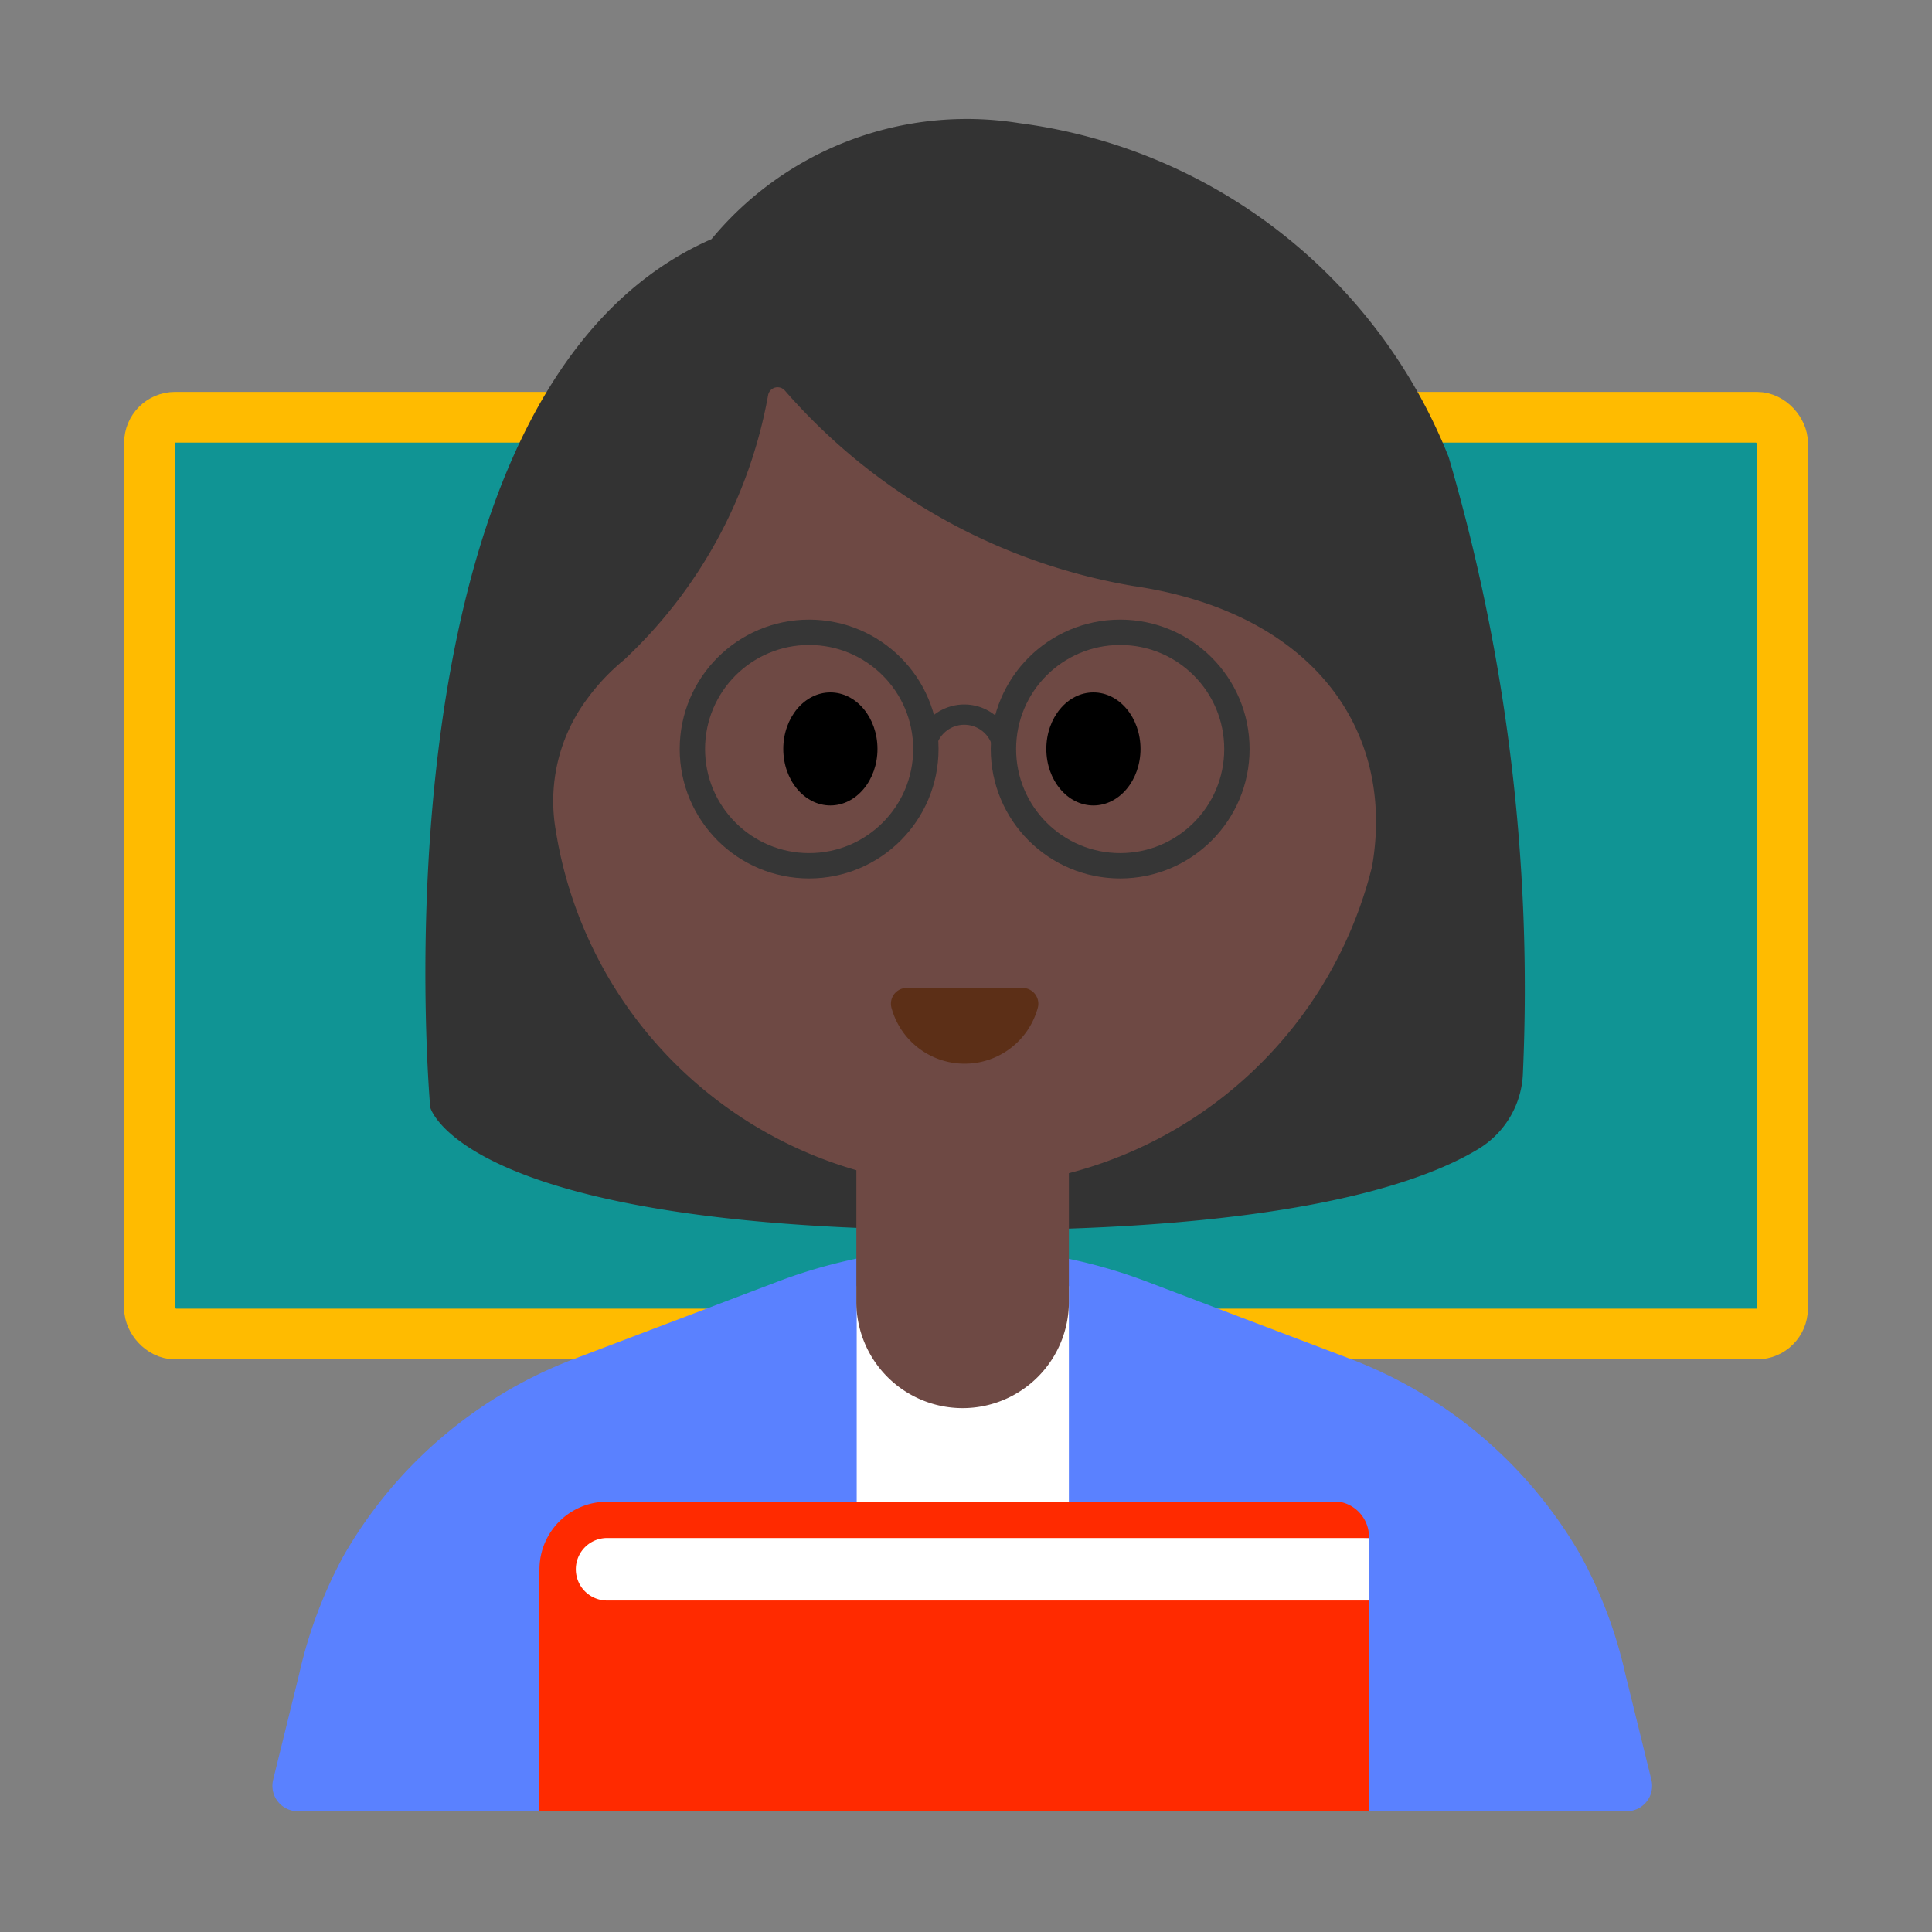 <svg id="Layer_1" data-name="Layer 1" xmlns="http://www.w3.org/2000/svg" viewBox="0 0 40 40"><rect x="0" y="0" width="40" height="40" fill="#808080" stroke="none"/><defs><style>.cls-1{fill:#109494;stroke:#fb0;stroke-width:1.05px;}.cls-1,.cls-4,.cls-5{stroke-miterlimit:10;}.cls-2{fill:#5a81ff;}.cls-3{fill:#fff;}.cls-10,.cls-4,.cls-5{fill:none;}.cls-4,.cls-5{stroke:#363636;}.cls-4{stroke-width:0.525px;}.cls-5{stroke-width:0.42px;}.cls-6{fill:#ff2a00;}.cls-7{fill:#333;}.cls-8{fill:#6e4944;}.cls-9{fill:#5c2f17;}</style></defs><rect class="cls-1" x="3.095" y="8.639" width="33.811" height="18.98" rx="0.529"/><path class="cls-2" d="M27.956,28.134l-4.214-1.6a10.763,10.763,0,0,0-7.639,0l-4.214,1.6a9.323,9.323,0,0,0-4.773,4.072,9.428,9.428,0,0,0-.922,2.454l-.539,2.189a.526.526,0,0,0,.51.651H33.68a.526.526,0,0,0,.51-.651l-.539-2.189a9.417,9.417,0,0,0-.923-2.454A9.317,9.317,0,0,0,27.956,28.134Z"/><rect class="cls-3" x="17.737" y="26.628" width="4.393" height="10.872"/><circle class="cls-4" cx="16.76" cy="15.48" r="2.417"/><circle class="cls-4" cx="23.199" cy="15.48" r="2.417"/><path class="cls-5" d="M19.162,15.607a.81.81,0,0,1,1.62,0"/><rect class="cls-6" x="11.167" y="32.511" width="17.176" height="4.989"/><path class="cls-3" d="M28.343,33.514H12.569a1.025,1.025,0,0,1-1.024-1.024h0a1.024,1.024,0,0,1,1.024-1.024l15.774.377"/><path class="cls-6" d="M28.343,31.843H12.569a.647.647,0,0,0,0,1.294H28.343v.754H12.569a1.4,1.4,0,0,1,0-2.8H27.722A.738.738,0,0,1,28.343,31.843Z"/><path class="cls-7" d="M8.908,22.928S7.558,8.094,14.732,4.95a6.859,6.859,0,0,1,6.373-2.4,11.106,11.106,0,0,1,8.889,6.916A39.176,39.176,0,0,1,31.531,22.2a1.914,1.914,0,0,1-.921,1.587c-1.215.738-4.029,1.683-10.476,1.683C9.559,25.471,8.908,22.928,8.908,22.928Z"/><path class="cls-8" d="M23.468,12.133a12.282,12.282,0,0,1-7.217-4.046.2.2,0,0,0-.348.093,9.9,9.9,0,0,1-2.986,5.485,4.374,4.374,0,0,0-.757.8,3.539,3.539,0,0,0-.653,2.732,8.756,8.756,0,0,0,8.53,7.372,8.726,8.726,0,0,0,8.37-6.628C28.9,15.108,27.166,12.677,23.468,12.133Z"/><path class="cls-9" d="M21.172,20.454a.327.327,0,0,1,.313.416,1.57,1.57,0,0,1-3.027,0,.327.327,0,0,1,.312-.416Z"/><ellipse cx="17.192" cy="15.506" rx="0.975" ry="1.17"/><ellipse cx="22.638" cy="15.506" rx="0.975" ry="1.17"/><circle class="cls-4" cx="16.752" cy="15.508" r="2.417"/><circle class="cls-4" cx="23.192" cy="15.508" r="2.417"/><path class="cls-5" d="M19.154,15.635a.811.811,0,1,1,1.621,0"/><path class="cls-8" d="M17.737,22.784h4.393a0,0,0,0,1,0,0v4.17a2.2,2.2,0,0,1-2.2,2.2h0a2.2,2.2,0,0,1-2.2-2.2v-4.17A0,0,0,0,1,17.737,22.784Z"/><rect class="cls-10" width="40" height="40"/></svg>